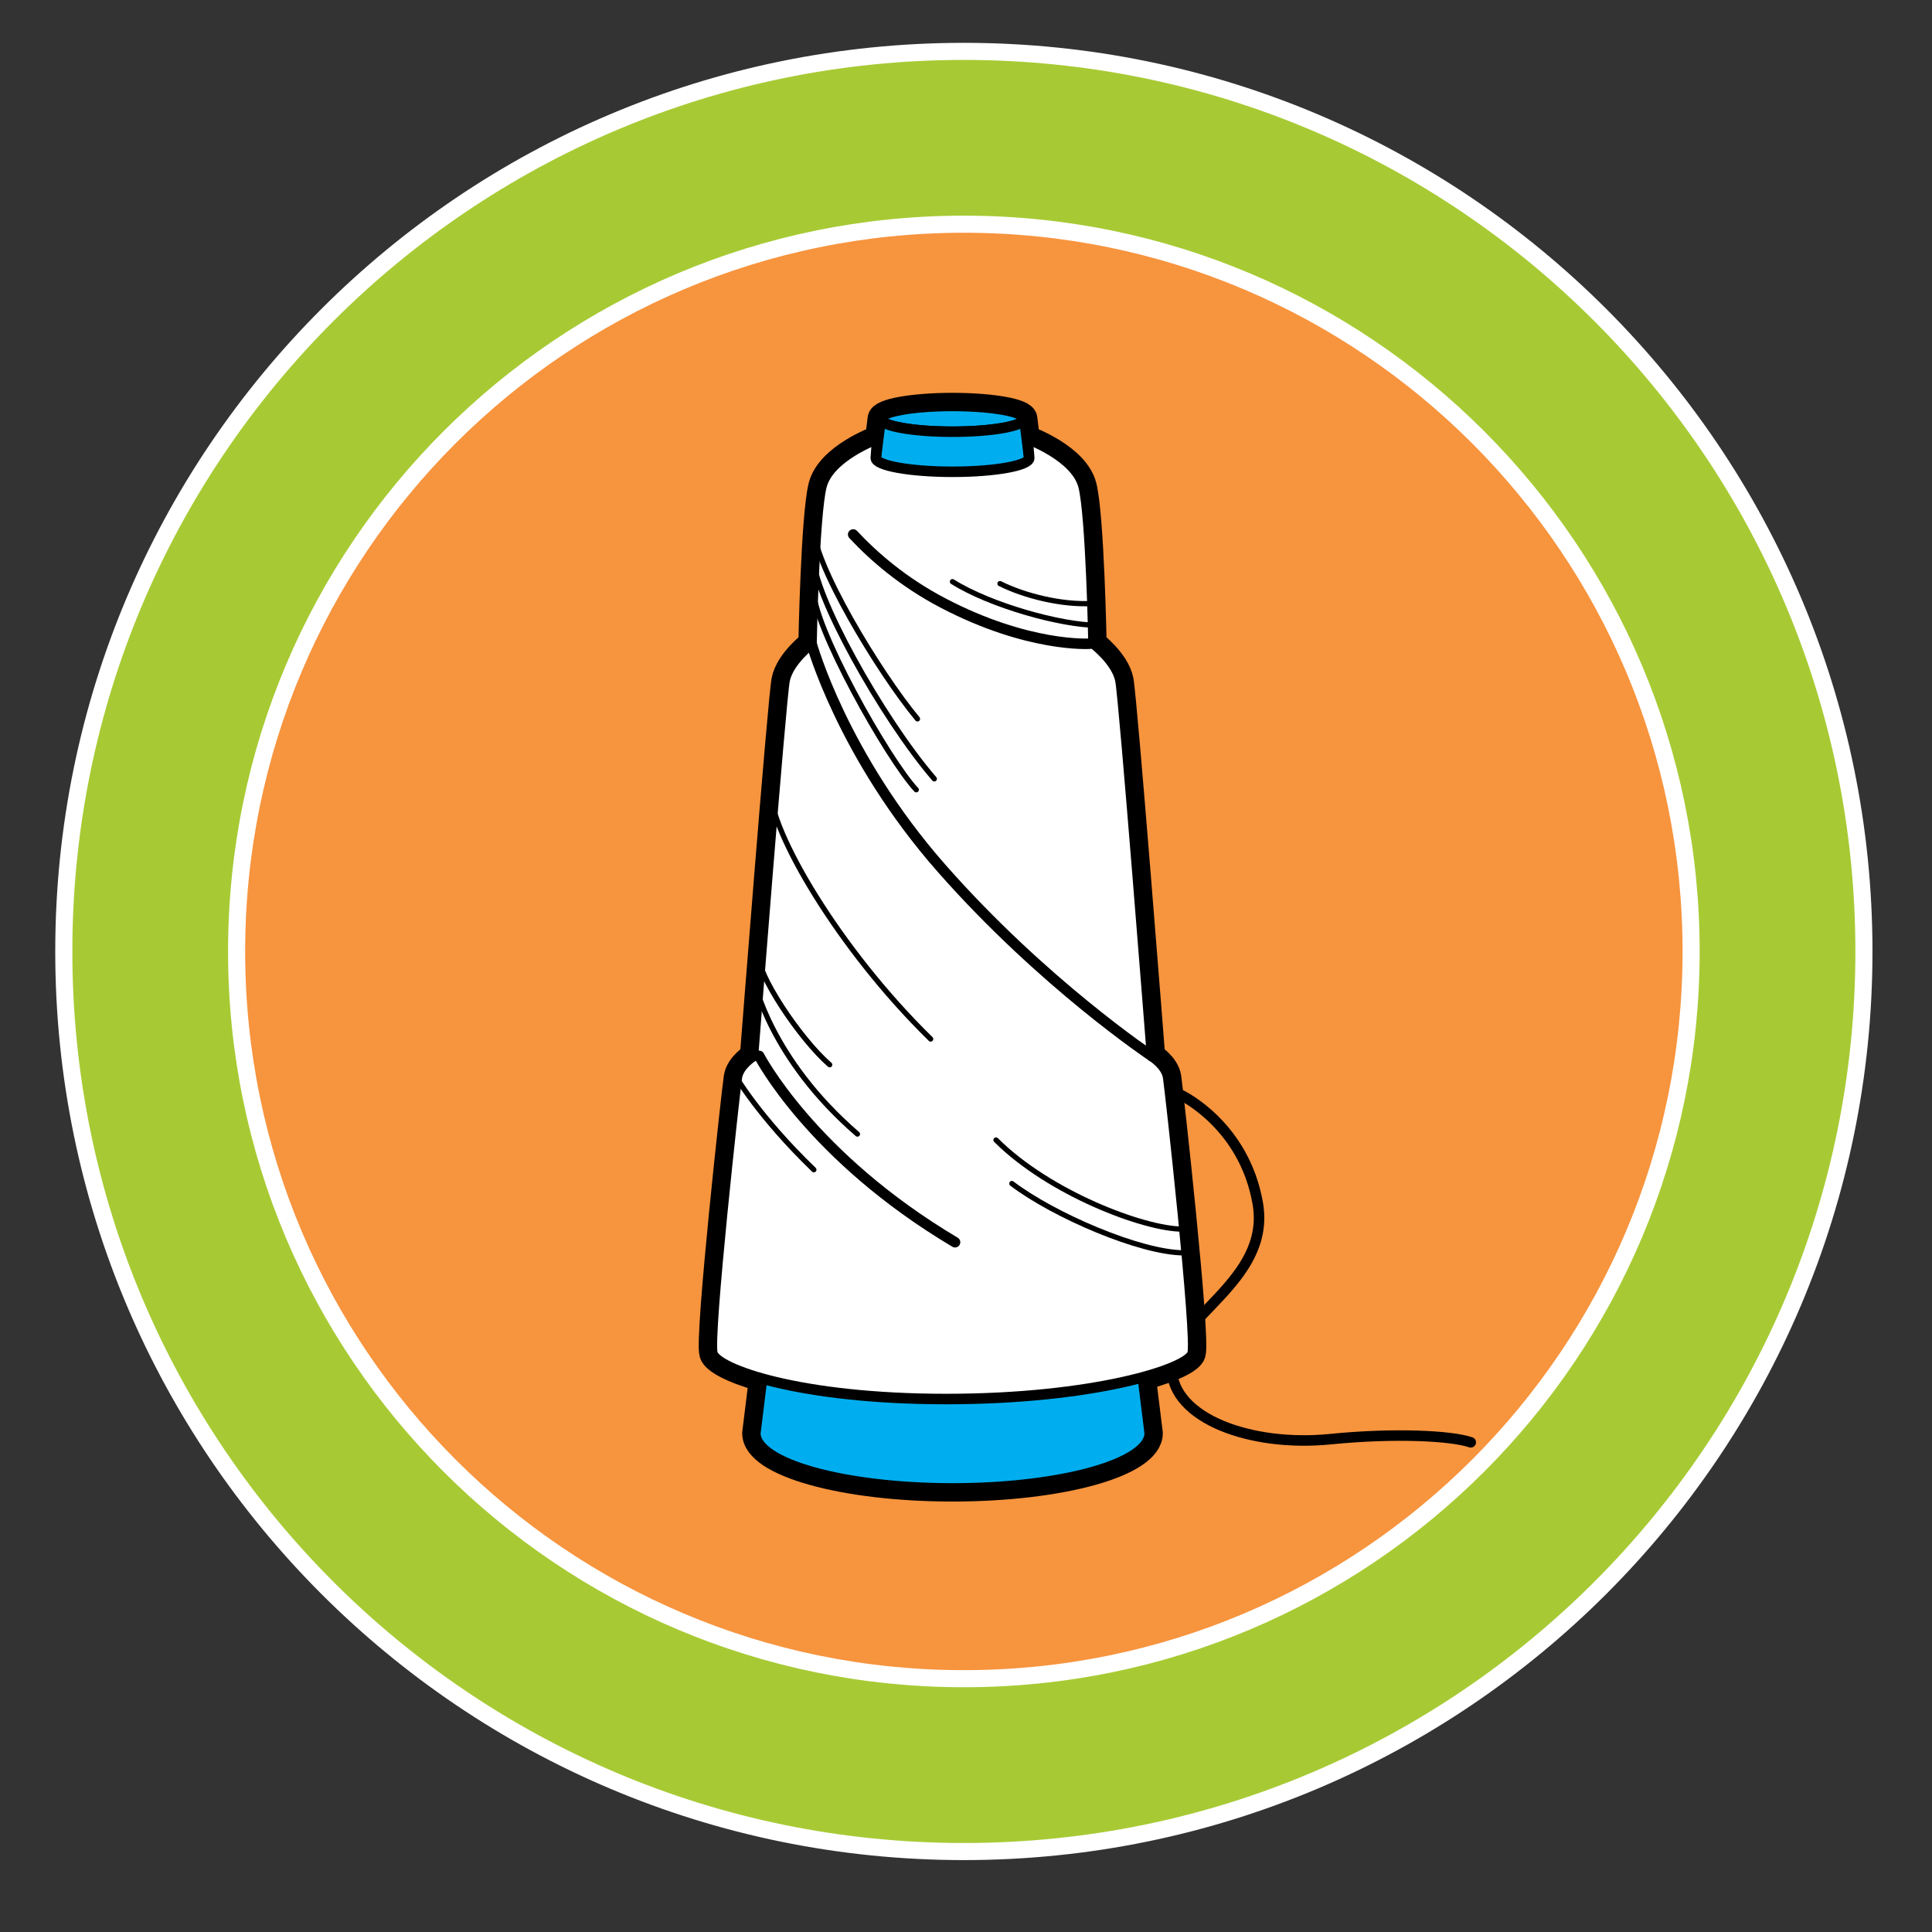 <?xml version="1.0" encoding="iso-8859-1"?>
<!-- Generator: Adobe Illustrator 23.0.6, SVG Export Plug-In . SVG Version: 6.00 Build 0)  -->
<svg version="1.1" id="Layer_3" xmlns="http://www.w3.org/2000/svg" xmlns:xlink="http://www.w3.org/1999/xlink" x="0px" y="0px"
	 viewBox="0 0 71.894 71.894" style="enable-background:new 0 0 71.894 71.894;" xml:space="preserve">
<rect x="0" y="0" width="71.894" height="71.894" fill="#333333" stroke="none"/>
<path style="fill:#F7943E;" d="M65.857,35.728c0,16.614-13.468,30.083-30.083,30.083c-16.615,0-30.083-13.469-30.083-30.083
	c0-16.615,13.469-30.083,30.083-30.083C52.389,5.645,65.857,19.114,65.857,35.728z"/>
<path style="fill:#FFFFFF;stroke:#000000;stroke-width:0.977;stroke-linecap:round;stroke-linejoin:round;" d="M43.469,40.087
	c-0.072-0.456-0.599-0.781-0.599-0.781s-1.034-13.276-1.177-13.992c-0.144-0.716-1.001-1.366-1.001-1.366s-0.09-4.751-0.371-5.857
	c-0.281-1.107-2.079-1.757-2.079-1.757l0.058,0.709c0,0.002-0.004,0.004-0.004,0.006l-0.181-1.463c0-0.265-1.195-0.479-2.671-0.479
	c-1.475,0-2.671,0.215-2.671,0.479l-0.181,1.463c0-0.002-0.003-0.004-0.003-0.006l0.053-0.709c0,0-1.793,0.651-2.073,1.757
	c-0.281,1.106-0.371,5.857-0.371,5.857s-0.857,0.65-1.001,1.366c-0.144,0.716-1.176,13.992-1.176,13.992s-0.527,0.325-0.6,0.781
	c-0.073,0.456-1.092,9.698-0.909,10.283c0.08,0.257,0.708,0.612,1.846,0.931l-0.251,2.031c0,1.134,3.286,2.055,7.338,2.055
	c4.055,0,7.337-0.921,7.337-2.055l-0.257-2.082c1.122-0.305,1.778-0.637,1.853-0.88C44.562,49.785,43.542,40.543,43.469,40.087z"/>
<g>
	<path style="fill:#00AEEF;stroke:#000000;stroke-width:0.391;stroke-linecap:round;stroke-linejoin:round;" d="M38.116,15.586
		c0,0.264-1.195,0.479-2.671,0.479c-1.475,0-2.671-0.215-2.671-0.479c0-0.265,1.196-0.479,2.671-0.479
		C36.921,15.107,38.116,15.322,38.116,15.586z"/>
	<path style="fill:#00AEEF;stroke:#000000;stroke-width:0.391;stroke-linecap:round;stroke-linejoin:round;" d="M32.774,15.586
		c0,0.264,1.196,0.479,2.671,0.479c1.476,0,2.671-0.215,2.671-0.479l4.667,37.746c0,1.134-3.283,2.055-7.337,2.055
		c-4.052,0-7.338-0.921-7.338-2.055L32.774,15.586z"/>
</g>
<path style="fill:none;stroke:#000000;stroke-width:0.391;stroke-linecap:round;stroke-linejoin:round;" d="M43.957,40.753
	c0,0,2.344,1.113,2.848,4.033c0.505,2.918-3.24,4.269-3.204,6.138c0.036,1.869,2.953,2.924,5.901,2.631
	c2.413-0.242,4.521-0.128,5.228,0.117"/>
<path style="fill:#FFFFFF;stroke:#000000;stroke-width:0.391;stroke-linecap:round;stroke-linejoin:round;" d="M32.59,17.043
	c0,0.283,1.279,0.513,2.855,0.513c1.578,0,2.855-0.23,2.855-0.513l-0.058-0.709c0,0,1.798,0.651,2.079,1.757
	c0.281,1.106,0.371,5.857,0.371,5.857s0.857,0.65,1.001,1.366c0.143,0.716,1.177,13.992,1.177,13.992s0.527,0.325,0.599,0.781
	c0.073,0.456,1.093,9.698,0.909,10.283c-0.182,0.586-3.7,1.691-9.167,1.691c-5.466,0-8.517-1.105-8.699-1.691
	c-0.183-0.585,0.836-9.827,0.909-10.283c0.073-0.456,0.6-0.781,0.6-0.781s1.032-13.276,1.176-13.992
	c0.144-0.716,1.001-1.366,1.001-1.366s0.09-4.751,0.371-5.857c0.28-1.107,2.073-1.757,2.073-1.757L32.59,17.043z"/>
<path style="fill:none;stroke:#000000;stroke-width:0.391;stroke-linecap:round;stroke-linejoin:round;" d="M31.749,19.889
	c0.752,0.808,1.852,1.77,3.334,2.546c3.189,1.671,5.466,1.519,5.466,1.519"/>
<path style="fill:none;stroke:#000000;stroke-width:0.391;stroke-linecap:round;stroke-linejoin:round;" d="M30.199,23.948
	c0,0,1.139,4.156,4.833,8.357c3.78,4.298,7.838,7.001,7.838,7.001"/>
<path style="fill:none;stroke:#000000;stroke-width:0.391;stroke-linecap:round;stroke-linejoin:round;" d="M28.25,39.291
	c0,0,1.924,3.746,7.289,6.935"/>
<path style="fill:none;stroke:#000000;stroke-width:0.195;stroke-linecap:round;stroke-linejoin:round;" d="M30.266,21.898
	c-0.051,1.351,2.784,6.382,3.83,7.49"/>
<path style="fill:none;stroke:#000000;stroke-width:0.195;stroke-linecap:round;stroke-linejoin:round;" d="M30.266,20.685
	c-0.051,1.351,2.544,6.027,4.501,8.298"/>
<path style="fill:none;stroke:#000000;stroke-width:0.195;stroke-linecap:round;stroke-linejoin:round;" d="M30.266,19.549
	c-0.051,1.351,2.433,5.465,3.875,7.202"/>
<path style="fill:none;stroke:#000000;stroke-width:0.195;stroke-linecap:round;stroke-linejoin:round;" d="M40.821,23.266
	c-1.326,0-3.978-0.737-5.378-1.621"/>
<path style="fill:none;stroke:#000000;stroke-width:0.195;stroke-linecap:round;stroke-linejoin:round;" d="M40.674,22.455
	c-1.179,0.073-2.579-0.295-3.463-0.737"/>
<path style="fill:none;stroke:#000000;stroke-width:0.195;stroke-linecap:round;stroke-linejoin:round;" d="M28.075,36.528
	c0,0,0.589,2.874,3.832,5.673"/>
<path style="fill:none;stroke:#000000;stroke-width:0.195;stroke-linecap:round;stroke-linejoin:round;" d="M28.222,35.496
	c-0.073,0.737,1.547,3.168,2.653,4.126"/>
<path style="fill:none;stroke:#000000;stroke-width:0.195;stroke-linecap:round;stroke-linejoin:round;" d="M28.664,29.381
	c0,1.547,2.505,5.894,5.968,9.283"/>
<path style="fill:none;stroke:#000000;stroke-width:0.195;stroke-linecap:round;stroke-linejoin:round;" d="M27.338,39.991
	c0,0,0.884,1.547,2.947,3.537"/>
<path style="fill:none;stroke:#000000;stroke-width:0.195;stroke-linecap:round;stroke-linejoin:round;" d="M44.063,46.621
	c-1.622,0-4.863-1.4-6.41-2.579"/>
<path style="fill:none;stroke:#000000;stroke-width:0.195;stroke-linecap:round;stroke-linejoin:round;" d="M43.989,45.737
	c-1.4,0-4.937-1.326-6.926-3.315"/>
<path style="fill:#A7CA34;stroke:#FFFFFF;stroke-width:0.636;" d="M69.361,35.406c0,18.498-14.996,33.494-33.493,33.494
	C17.37,68.9,2.374,53.904,2.374,35.406c0-18.498,14.996-33.494,33.494-33.494C54.366,1.912,69.361,16.908,69.361,35.406z
	 M35.868,8.343c-14.946,0-27.063,12.117-27.063,27.063s12.117,27.062,27.063,27.062c14.946,0,27.062-12.116,27.062-27.062
	S50.814,8.343,35.868,8.343z"/>
</svg>
